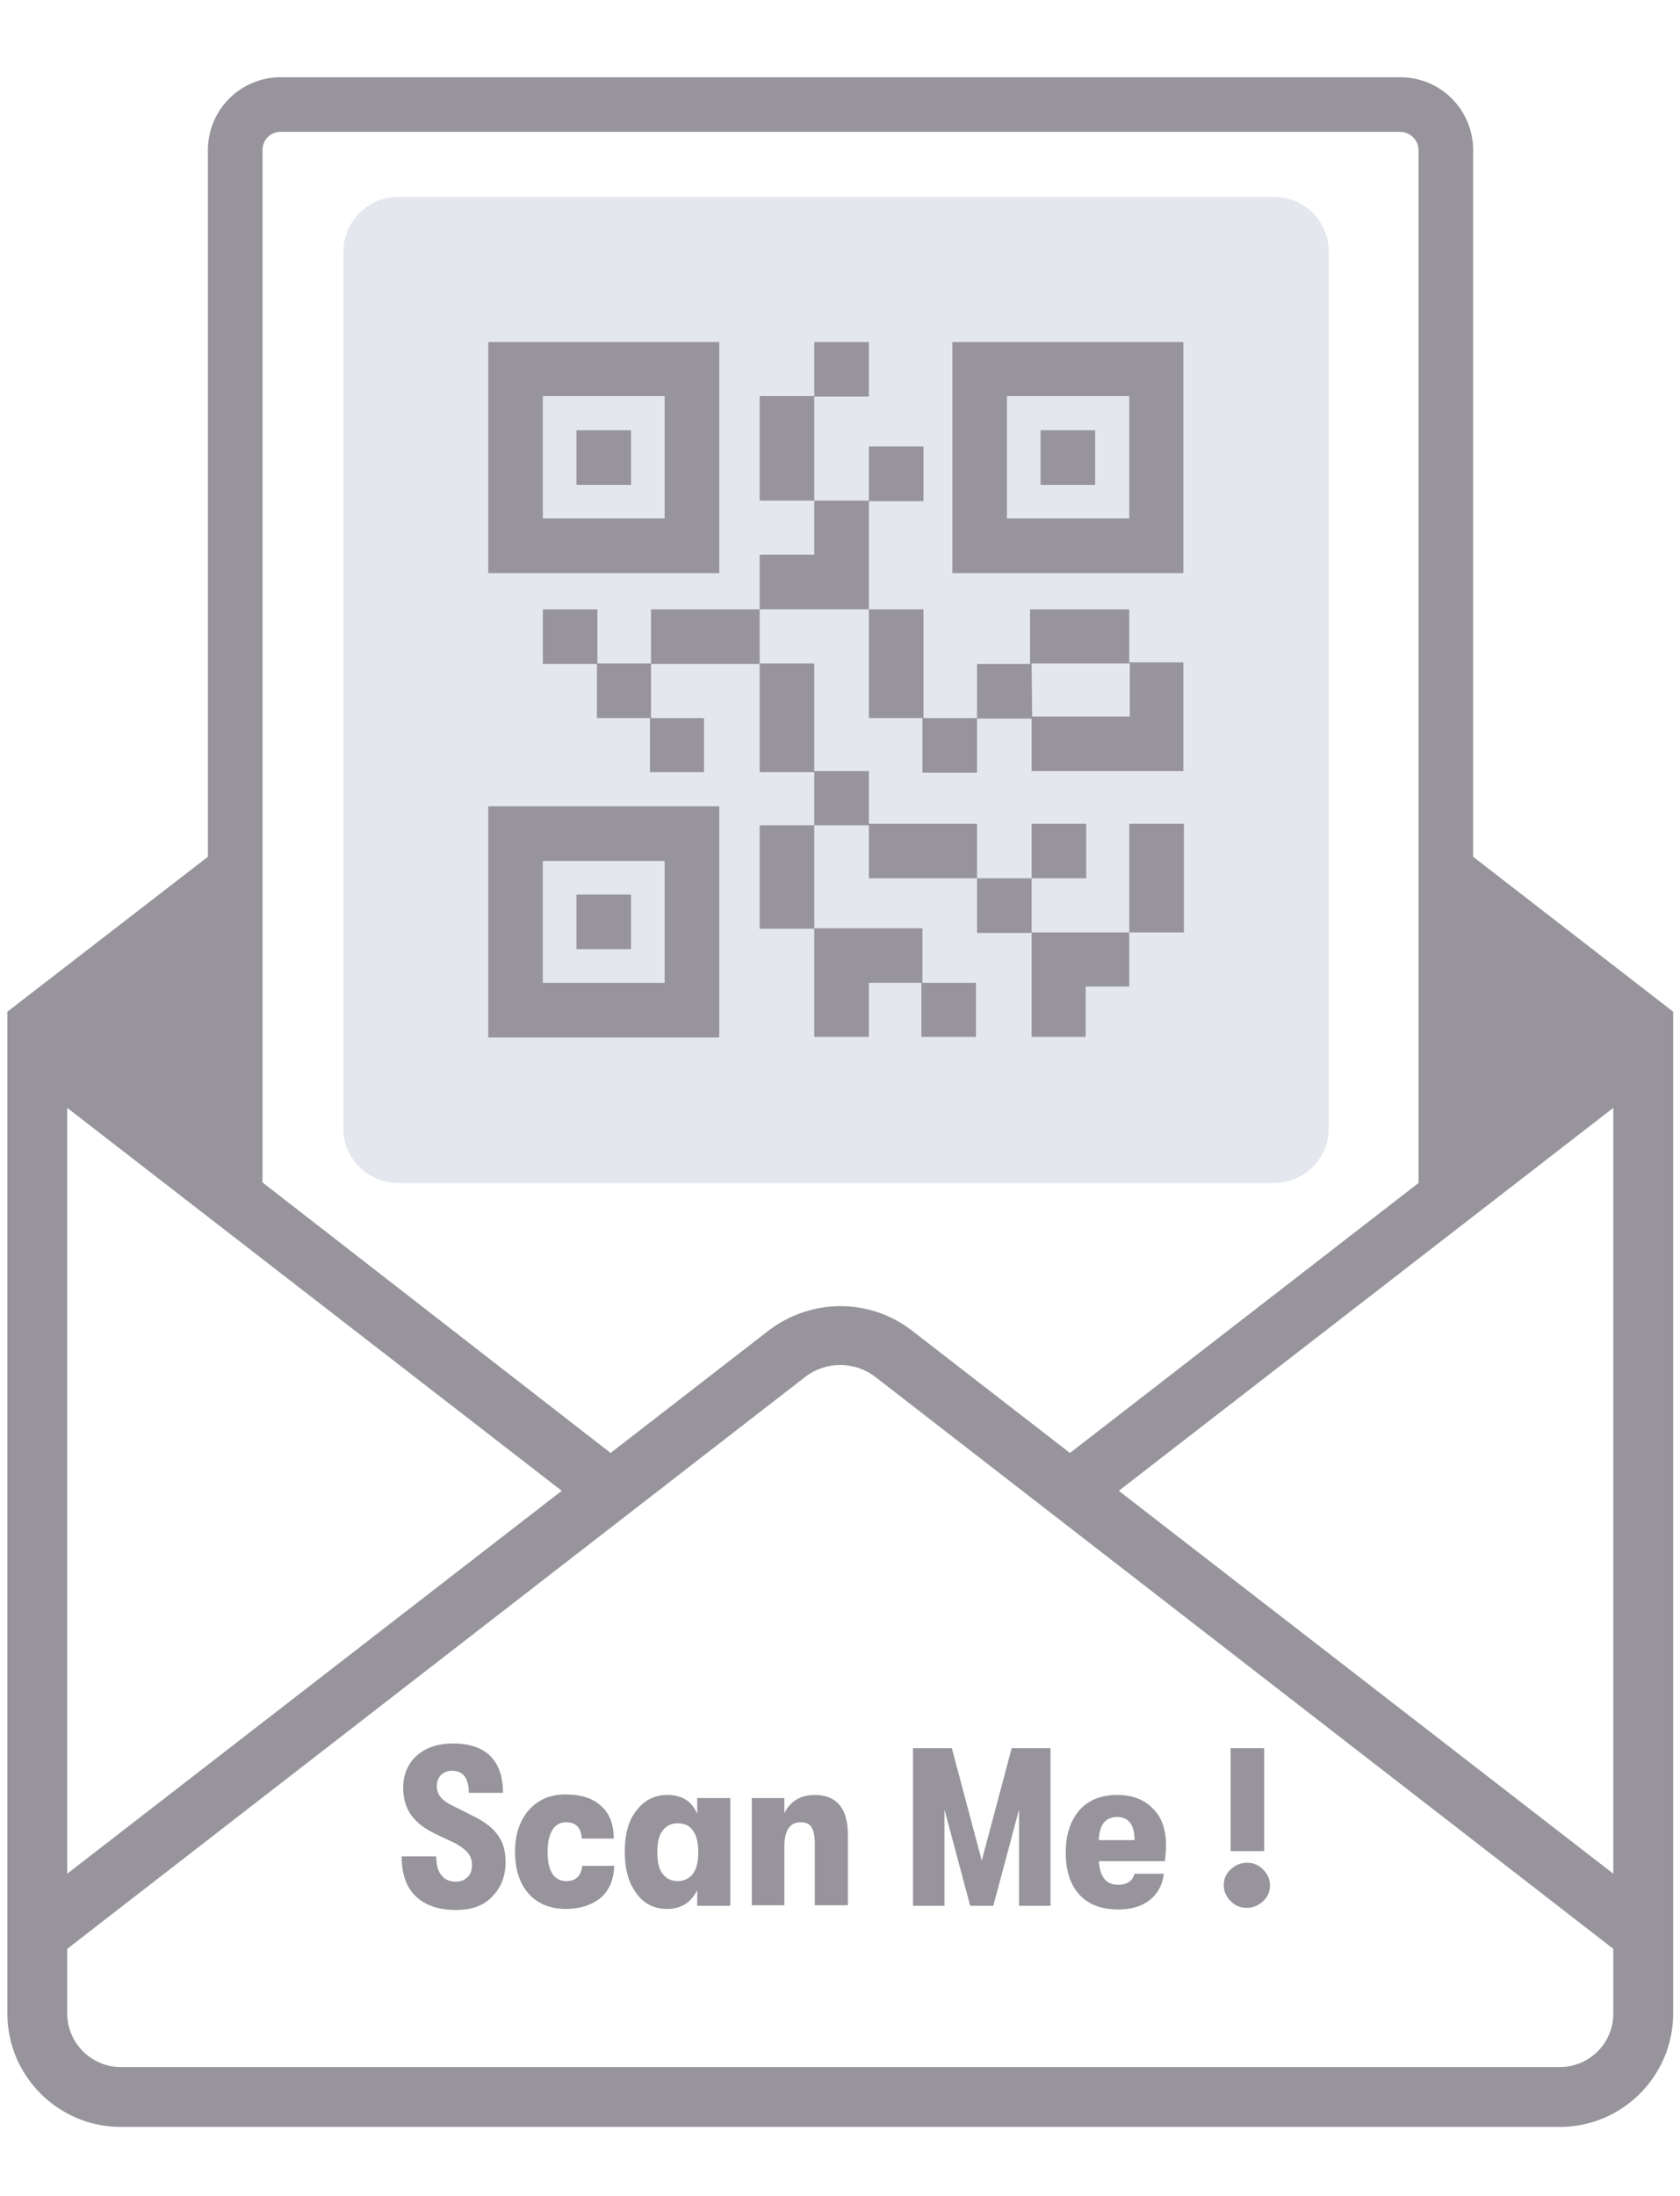 <svg width="320" height="418" viewBox="0 0 320 418" fill="none" xmlns="http://www.w3.org/2000/svg">
    <path d="M276 166.8L313 199.2L277.6 227.1L276 166.8Z" fill="#97949C"/>
    <path d="M44.1 166.8L7.1 199.2L42.4 227.1L44.1 166.8Z" fill="#97949C"/>
    <path d="M280.6 163.1V28.6C280.6 20.9 274.4 14.7 266.7 14.7H53.5C45.8 14.7 39.6 20.9 39.6 28.6V163.1L1.4 192.6V383.3C1.4 395.2 11.1 404.9 23 404.9H297.1C309 404.9 318.7 395.2 318.7 383.3V192.6L280.6 163.1ZM307.3 210.9V356.7L213.1 283.8L307.3 210.9ZM306.1 197.3L280.6 217V177.5L306.1 197.3ZM53.5 25.1H266.7C268.6 25.1 270.2 26.7 270.2 28.6V225.2L203.8 276.6L173.7 253.3C165.7 247.1 154.5 247.1 146.4 253.3L116.3 276.6L50 225.1V28.6C50 26.6 51.5 25.1 53.5 25.1ZM107 283.8L12.8 356.7V210.9L107 283.8ZM39.5 217L14 197.3L39.5 177.6V217ZM297.1 393.5H23C17.4 393.5 12.8 388.9 12.8 383.3V371L153.4 262.1C157.3 259.1 162.8 259.1 166.7 262.1L307.3 371V383.3C307.3 389 302.7 393.5 297.1 393.5Z" fill="#97949C"/>
    <path d="M75.8 37.5H242.7C248.4 37.5 253.1 42.1 253.1 47.9V214.8C253.1 220.5 248.5 225.2 242.7 225.2H75.8C70.1 225.2 65.4 220.6 65.4 214.8V47.8C65.5 42.1 70.1 37.5 75.8 37.5Z" fill="#E5E7EF"/>
    <path d="M137 65.1H93V109.1H137V65.1ZM126.6 98.7H103.4V75.4H126.6V98.7Z" fill="#97949C"/>
    <path d="M120.2 81.9H109.8V92.3H120.2V81.9Z" fill="#97949C"/>
    <path d="M225.4 65.1H181.4V109.1H225.4V65.1ZM215.1 98.7H191.8V75.4H215.1V98.7Z" fill="#97949C"/>
    <path d="M208.6 81.9H198.2V92.3H208.6V81.9Z" fill="#97949C"/>
    <path d="M137 153.5H93V197.5H137V153.5ZM126.6 187.1H103.4V163.9H126.6V187.1Z" fill="#97949C"/>
    <path d="M120.2 170.3H109.8V180.7H120.2V170.3Z" fill="#97949C"/>
    <path d="M113.8 116H103.4V126.4H113.8V116Z" fill="#97949C"/>
    <path d="M123.8 136.7V147H134.1V136.7H124V126.3H113.7V136.7H123.8Z" fill="#97949C"/>
    <path d="M175.9 85H165.5V95.4H175.9V85Z" fill="#97949C"/>
    <path d="M155.1 75.4H144.7V95.3H155.1V75.4Z" fill="#97949C"/>
    <path d="M165.5 65.1H155.1V75.5H165.5V65.1Z" fill="#97949C"/>
    <path d="M165.5 95.3H155.1V105.6H144.7V116H165.5V95.3Z" fill="#97949C"/>
    <path d="M155.1 147V157.1H165.5V167.2H186.1V156.8H165.5V146.8H155.1V126.3H144.7V147H155.1Z" fill="#97949C"/>
    <path d="M175.9 116H165.5V136.7H175.9V116Z" fill="#97949C"/>
    <path d="M196.5 146.8H225.4V126.1H215.1V116H196.2V126.4H186.1V136.8H196.5V146.8ZM196.5 126.3H215.2V136.4H196.6L196.5 126.3Z" fill="#97949C"/>
    <path d="M225.5 156.8H215.1V177.5H225.5V156.8Z" fill="#97949C"/>
    <path d="M186.1 136.7H175.7V147.1H186.1V136.7Z" fill="#97949C"/>
    <path d="M196.5 167.2H186.1V177.6H196.5V167.2Z" fill="#97949C"/>
    <path d="M206.9 156.8H196.5V167.2H206.9V156.8Z" fill="#97949C"/>
    <path d="M206.8 197.4V187.8H215.1V177.5H196.5V197.4H206.8Z" fill="#97949C"/>
    <path d="M155.1 157.1H144.7V176.8H155.1V157.1Z" fill="#97949C"/>
    <path d="M165.5 197.4V187.1H175.5V197.4H185.9V187.1H175.7V176.7H155.1V197.4H165.5Z" fill="#97949C"/>
    <path d="M144.7 116H124V126.4H144.7V116Z" fill="#97949C"/>
    <path d="M86.8 363.6C83.5 363.6 81 362.7 79.2 361C77.4 359.3 76.5 356.7 76.5 353.4H83.1C83.1 355 83.4 356.2 84.1 357C84.7 357.8 85.6 358.2 86.8 358.2C87.8 358.2 88.5 357.9 89.1 357.3C89.7 356.7 89.9 356 89.9 355C89.9 354.1 89.6 353.3 89.1 352.7C88.6 352.1 87.8 351.5 86.7 350.9L82.9 349.1C80.8 348.1 79.3 346.9 78.3 345.5C77.3 344.1 76.8 342.4 76.8 340.3C76.8 337.8 77.7 335.7 79.4 334.2C81.1 332.7 83.4 331.9 86.3 331.9C89.4 331.9 91.8 332.7 93.4 334.3C95 335.9 95.8 338.2 95.8 341.3H89.3C89.3 338.5 88.2 337.1 86.1 337.1C85.2 337.1 84.5 337.4 84 337.9C83.5 338.4 83.2 339.1 83.2 340C83.2 340.9 83.5 341.6 84 342.2C84.5 342.8 85.4 343.4 86.7 344L90.7 346C92.7 347.1 94.1 348.2 95 349.6C95.9 350.9 96.3 352.6 96.3 354.5C96.3 357.2 95.4 359.4 93.7 361.1C92.1 362.8 89.8 363.6 86.8 363.6Z" fill="#97949C"/>
    <path d="M107.8 363.4C104.8 363.4 102.4 362.4 100.7 360.5C99 358.6 98.1 355.9 98.1 352.5C98.1 349.2 99 346.6 100.7 344.6C102.5 342.6 104.8 341.6 107.7 341.6C110.6 341.6 112.9 342.3 114.5 343.8C116.1 345.2 116.9 347.3 116.9 350H110.8C110.7 347.9 109.7 346.9 107.8 346.9C106.7 346.9 105.8 347.4 105.2 348.4C104.6 349.4 104.3 350.8 104.3 352.5C104.3 356.2 105.5 358.1 107.9 358.1C109.7 358.1 110.7 357.1 110.9 355.2H117C116.9 357.9 116 359.9 114.4 361.3C112.8 362.6 110.6 363.4 107.8 363.4Z" fill="#97949C"/>
    <path d="M127.1 363.4C124.6 363.4 122.6 362.4 121.2 360.4C119.7 358.4 119 355.8 119 352.5C119 349.2 119.7 346.6 121.2 344.7C122.7 342.7 124.7 341.7 127.1 341.7C129.9 341.7 131.8 342.9 132.8 345.3V342.3H139.1V362.8H132.8V359.8C131.7 362.1 129.8 363.4 127.1 363.4ZM129.1 358.1C130.3 358.1 131.3 357.6 132 356.7C132.7 355.7 133 354.4 133 352.6C133 350.8 132.7 349.5 132 348.5C131.3 347.5 130.4 347.1 129.1 347.1C127.8 347.1 126.9 347.6 126.2 348.5C125.5 349.4 125.2 350.8 125.2 352.6C125.2 354.4 125.5 355.8 126.2 356.7C126.9 357.6 127.8 358.1 129.1 358.1Z" fill="#97949C"/>
    <path d="M143.2 362.8V342.3H149.4V345.2C150.5 342.9 152.5 341.7 155.2 341.7C157.2 341.7 158.8 342.3 159.9 343.6C161 344.9 161.5 346.8 161.5 349.3V362.7H155.2V351C155.2 349.6 155 348.5 154.6 347.9C154.2 347.2 153.5 346.9 152.5 346.9C150.4 346.9 149.4 348.5 149.4 351.6V362.7H143.2V362.8Z" fill="#97949C"/>
    <path d="M173.9 362.8V332.8H181.3L187 354.2L192.7 332.8H200.1V362.8H194.1V344.5L189.2 362.8H184.8L179.9 344.5V362.8H173.9Z" fill="#97949C"/>
    <path d="M222.1 351.3C222.1 352.4 222 353.3 221.9 354.3H209.3C209.4 355.7 209.7 356.8 210.3 357.6C210.9 358.4 211.8 358.8 213 358.8C214.7 358.8 215.7 358.1 216.1 356.7H221.7C221.4 358.9 220.5 360.5 219 361.7C217.5 362.9 215.5 363.5 213 363.5C209.8 363.5 207.4 362.6 205.6 360.7C203.9 358.8 203 356.2 203 352.7C203 349.2 203.9 346.6 205.6 344.6C207.3 342.7 209.7 341.7 212.8 341.7C215.7 341.7 218 342.6 219.6 344.3C221.3 345.9 222.1 348.4 222.1 351.3ZM209.3 350.3H216.1C216.1 347.4 215 345.9 212.8 345.9C210.6 345.9 209.4 347.3 209.3 350.3Z" fill="#97949C"/>
    <path d="M240.6 361.9C239.8 362.7 238.7 363.2 237.5 363.2C236.3 363.2 235.3 362.8 234.4 361.9C233.6 361.1 233.1 360.1 233.1 358.9C233.1 357.7 233.5 356.7 234.4 355.9C235.2 355.1 236.3 354.6 237.5 354.6C238.7 354.6 239.7 355 240.6 355.9C241.4 356.7 241.9 357.7 241.9 358.9C241.9 360.1 241.5 361.1 240.6 361.9ZM234.4 352.4V332.8H240.8V352.4H234.4Z" fill="#97949C"/>
</svg>
